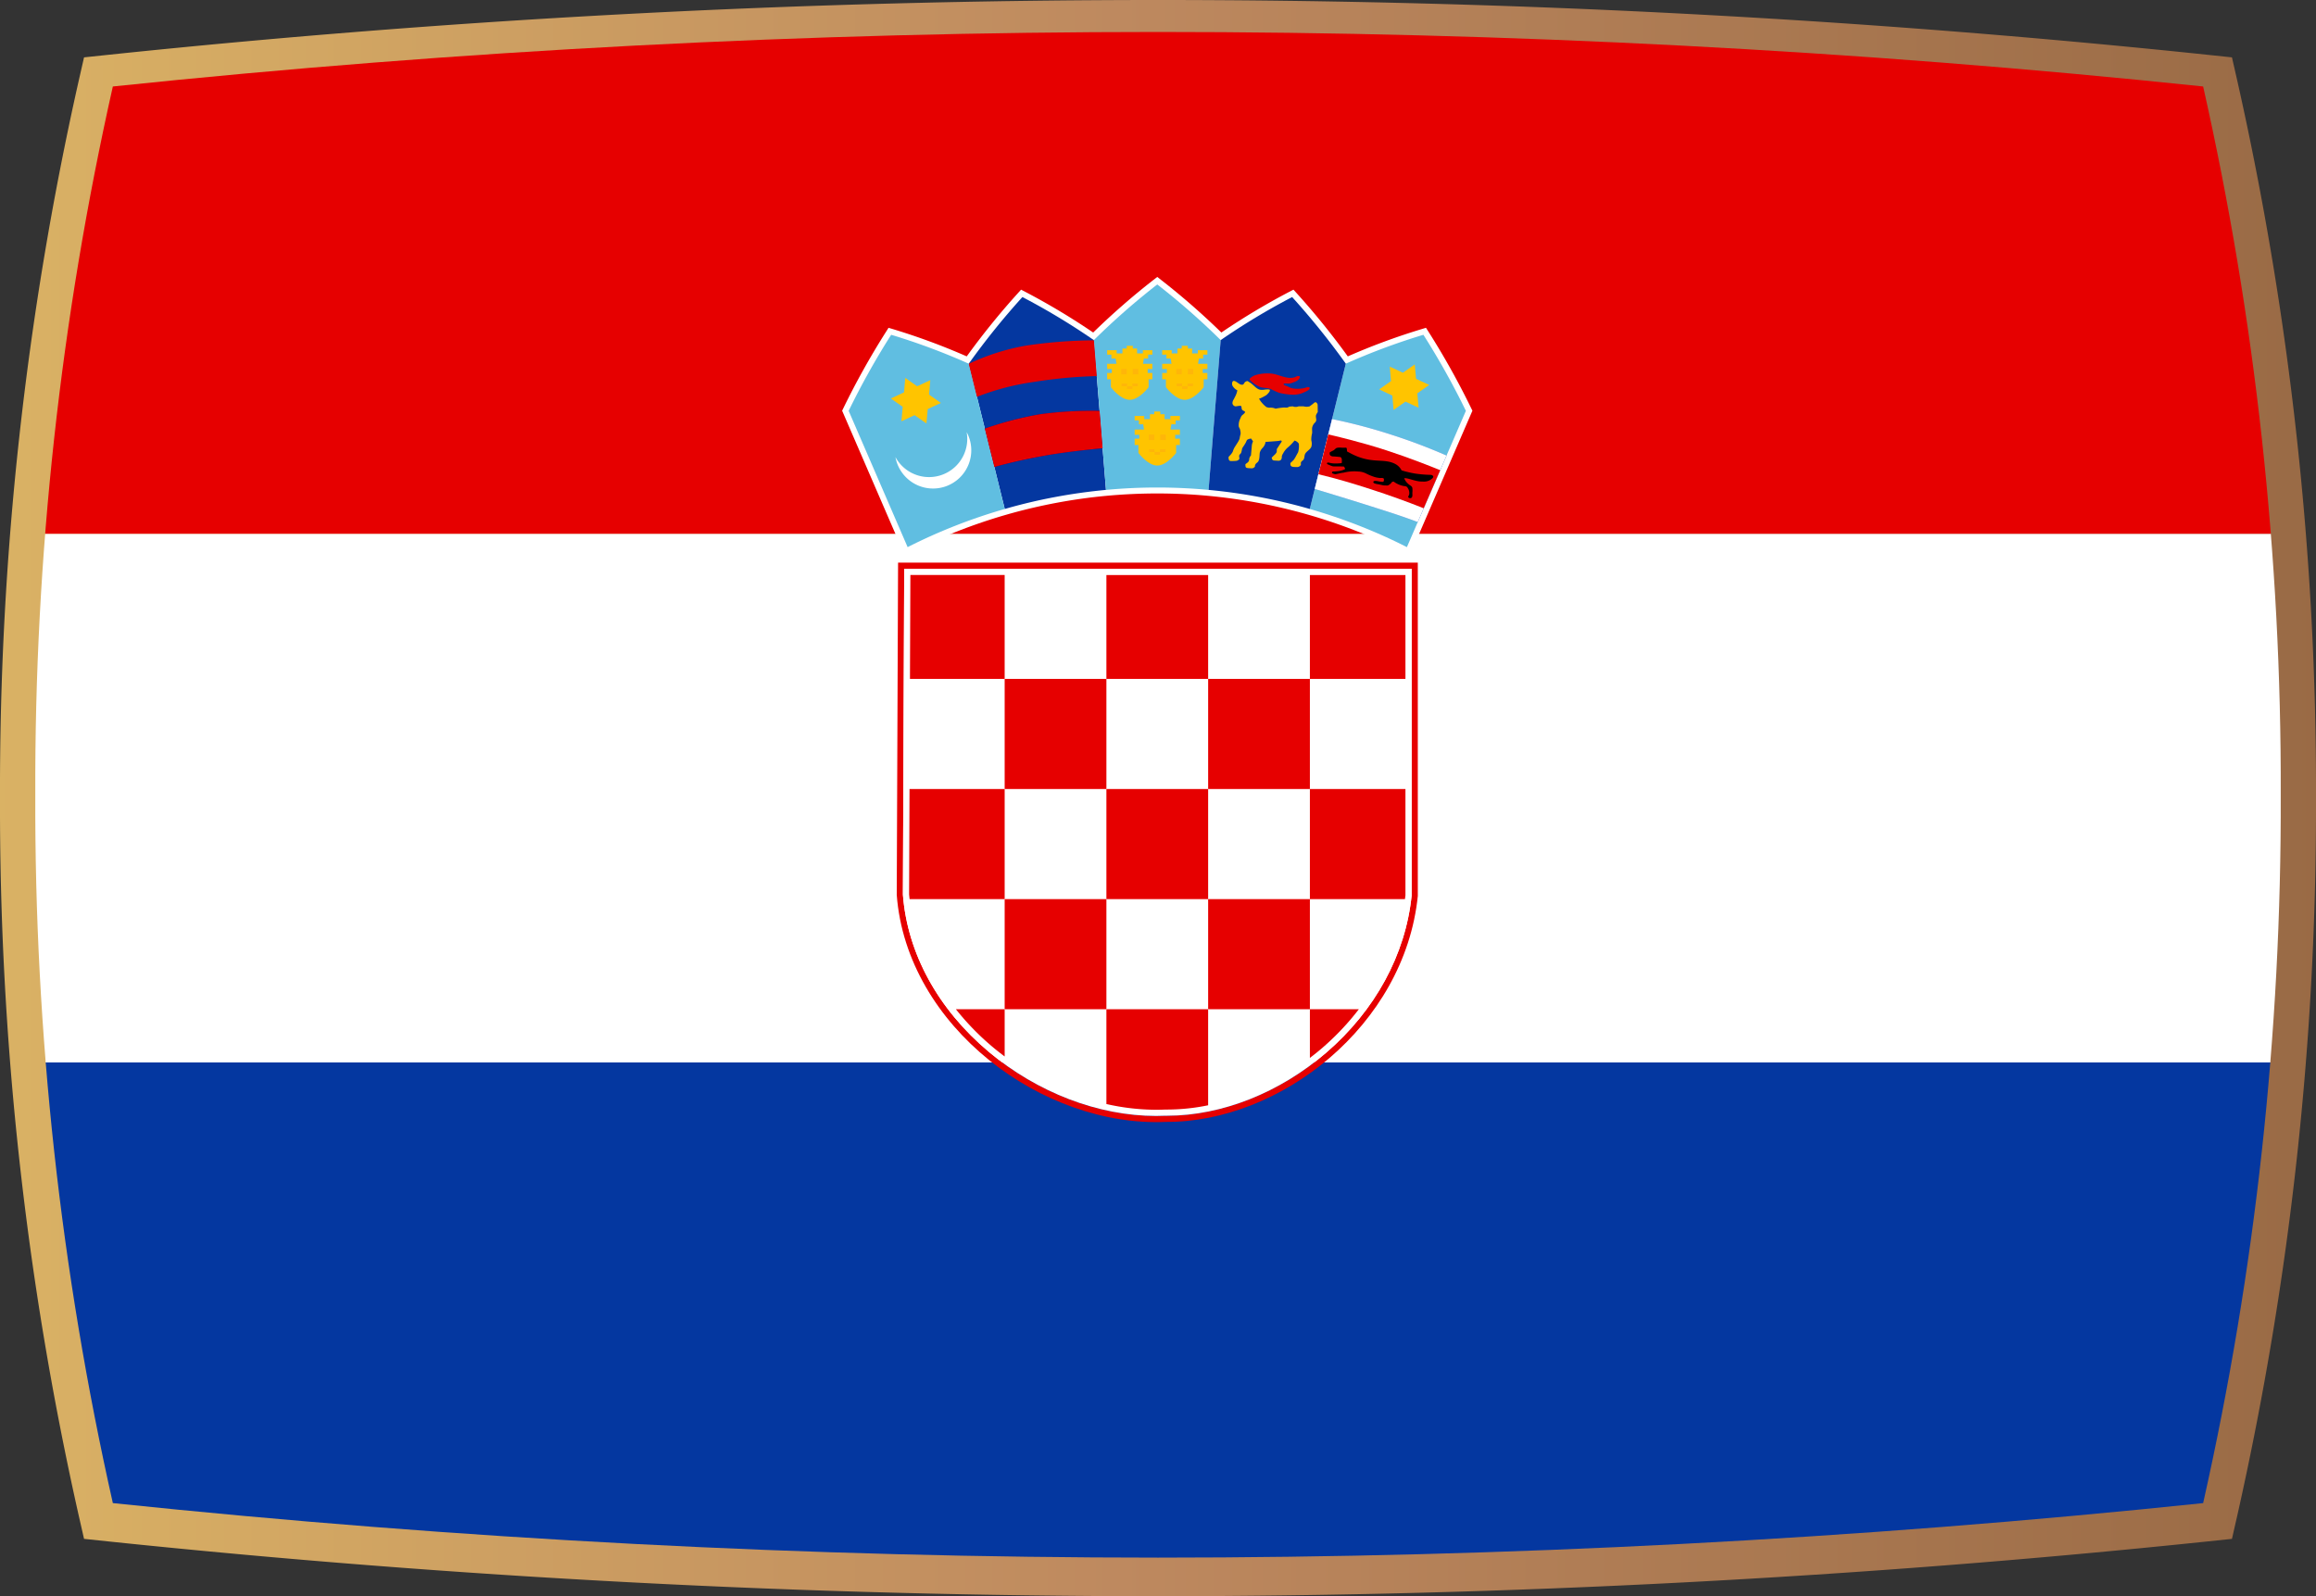 <svg xmlns="http://www.w3.org/2000/svg" xmlns:xlink="http://www.w3.org/1999/xlink" width="419.51" height="289.166" viewBox="0 0 419.51 289.166">
  <rect x="0" y="0" width="419.51" height="289.166" fill="#333333" stroke="none"/>
  <defs>
    <linearGradient id="linear-gradient" y1="0.5" x2="1" y2="0.5" gradientUnits="objectBoundingBox">
      <stop offset="0" stop-color="#dab264"/>
      <stop offset="0.482" stop-color="#be895f"/>
      <stop offset="1" stop-color="#996a45"/>
    </linearGradient>
    <clipPath id="clip-path">
      <path id="Path_18813" data-name="Path 18813" d="M525.647,117.1a1819.437,1819.437,0,0,0-378.629,0A576.1,576.1,0,0,0,132.97,245.417a576.1,576.1,0,0,0,14.048,128.314,1823.376,1823.376,0,0,0,189.315,9.877,1823.356,1823.356,0,0,0,189.314-9.877A576.1,576.1,0,0,0,539.7,245.417,576.1,576.1,0,0,0,525.647,117.1Z" fill="none"/>
    </clipPath>
  </defs>
  <g id="Group_6811" data-name="Group 6811" transform="translate(-126.578 -101.434)">
    <path id="Path_17948" data-name="Path 17948" d="M336.325,390.6a1837.519,1837.519,0,0,1-189.978-9.912l-4.546-.479-1.016-4.459a585.269,585.269,0,0,1-14.207-129.732,585.258,585.258,0,0,1,14.207-129.733l1.016-4.459,4.546-.479a1825.519,1825.519,0,0,1,379.971,0l4.547.479,1.016,4.459a585.316,585.316,0,0,1,14.207,129.733A585.327,585.327,0,0,1,531.881,375.75l-1.016,4.459-4.547.479A1837.485,1837.485,0,0,1,336.341,390.6Z" fill="url(#linear-gradient)"/>
    <g id="Group_6810" data-name="Group 6810">
      <g id="Group_6809" data-name="Group 6809" clip-path="url(#clip-path)">
        <g id="Group_6808" data-name="Group 6808">
          <g id="Group_6795" data-name="Group 6795">
            <path id="Path_18781" data-name="Path 18781" d="M734.333,293.9v-95.77h-796V293.9Z" fill="#fff"/>
            <path id="Path_18782" data-name="Path 18782" d="M-61.667,389.667h796V293.9h-796v95.769Z" fill="#0437a0"/>
            <path id="Path_18783" data-name="Path 18783" d="M-61.667,198.128h796V102.366h-796v95.762Z" fill="#e60000"/>
          </g>
          <g id="Group_6807" data-name="Group 6807">
            <path id="Path_18784" data-name="Path 18784" d="M393.068,175.393a140.794,140.794,0,0,0-7.753-13.887l-.439-.69-.781.236a118.777,118.777,0,0,0-13.381,4.942,135.235,135.235,0,0,0-9.286-11.471l-.558-.616-.738.384a124.878,124.878,0,0,0-12.322,7.381,130.156,130.156,0,0,0-10.948-9.554l-.66-.515-.662.515a130.445,130.445,0,0,0-10.947,9.554,124.878,124.878,0,0,0-12.322-7.381l-.737-.384-.559.616a135.235,135.235,0,0,0-9.286,11.471,118.847,118.847,0,0,0-13.381-4.942l-.783-.236-.436.69a141.028,141.028,0,0,0-7.756,13.887l-.215.443,11.332,26.191,1.02-.517c2.791-1.415,5.676-2.708,8.579-3.846,2.881-1.131,5.849-2.138,8.823-2.992,2.956-.849,5.985-1.568,9.008-2.137s6.083-1,9.129-1.281,6.136-.427,9.193-.427,6.148.143,9.19.427,6.123.715,9.131,1.281,6.052,1.288,9.008,2.137c2.974.855,5.942,1.861,8.823,2.992,2.9,1.138,5.787,2.431,8.579,3.846l1.02.517,11.332-26.191Z" fill="#fff"/>
            <path id="Path_18785" data-name="Path 18785" d="M384.406,162.083a117.343,117.343,0,0,0-14.053,5.235q-3.262,13.161-6.526,26.32,4.512,1.3,8.92,3.023t8.672,3.888q5.342-12.343,10.681-24.686A138.937,138.937,0,0,0,384.406,162.083Z" fill="#60bee1"/>
            <path id="Path_18786" data-name="Path 18786" d="M311.773,155.247a133.726,133.726,0,0,0-9.723,12.071q3.264,13.161,6.526,26.32,4.511-1.3,9.105-2.161t9.23-1.295q-1.1-13.566-2.2-27.135A123.028,123.028,0,0,0,311.773,155.247Z" fill="#0437a0"/>
            <path id="Path_18787" data-name="Path 18787" d="M326.3,182.631c-3.141.307-6.549.688-9.735,1.215-3.353.587-6.654,1.286-9.872,2.183q-.865-3.477-1.725-6.952a61.7,61.7,0,0,1,10.042-2.609,68.107,68.107,0,0,1,10.74-.6Q326.028,179.248,326.3,182.631Z" fill="#160080"/>
            <path id="Path_18788" data-name="Path 18788" d="M289.252,203.363l-.242,60.184c1.8,23.871,26.446,42.124,48.734,41.128,20.658.144,43.265-17.43,45.649-40.931V203.363Zm93.021,60.325c-1.1,10.689-6.593,20.792-15.475,28.448-8.418,7.26-18.913,11.419-28.8,11.419h-.308c-.559.028-1.131.04-1.7.04-10.466,0-21.5-4.231-30.291-11.6-9.229-7.747-14.759-17.861-15.572-28.484l.237-59.026h91.907Z" fill="#e60000"/>
            <path id="Path_18789" data-name="Path 18789" d="M382.273,204.482v59.206c-1.1,10.689-6.593,20.792-15.475,28.448-8.418,7.26-18.913,11.419-28.8,11.419h-.308c-.559.028-1.131.04-1.7.04-10.466,0-21.5-4.231-30.291-11.6-9.229-7.747-14.759-17.861-15.572-28.484l.237-59.026Z" fill="#fff"/>
            <g id="Group_6796" data-name="Group 6796">
              <rect id="Rectangle_1327" data-name="Rectangle 1327" width="18.429" height="19.944" transform="translate(326.987 244.372)" fill="#e60000"/>
              <rect id="Rectangle_1328" data-name="Rectangle 1328" width="18.429" height="19.945" transform="translate(308.558 224.427)" fill="#e60000"/>
              <rect id="Rectangle_1329" data-name="Rectangle 1329" width="18.429" height="18.825" transform="translate(326.987 205.602)" fill="#e60000"/>
              <path id="Path_18790" data-name="Path 18790" d="M326.987,301.437a41.185,41.185,0,0,0,9.005,1.038c.554,0,1.11-.013,1.7-.038H338a37.026,37.026,0,0,0,7.415-.774v-17.4H326.987Z" fill="#e60000"/>
              <path id="Path_18791" data-name="Path 18791" d="M366.068,291.291a47.39,47.39,0,0,0,6.649-7.031h-8.872v8.823C364.6,292.507,365.343,291.916,366.068,291.291Z" fill="#e60000"/>
              <path id="Path_18792" data-name="Path 18792" d="M291.481,205.6l-.076,18.825h17.153V205.6Z" fill="#e60000"/>
              <path id="Path_18793" data-name="Path 18793" d="M381.065,264.315c.028-.229.065-.457.089-.688V244.372H363.845v19.943Z" fill="#e60000"/>
              <path id="Path_18794" data-name="Path 18794" d="M306.418,291.132c.7.586,1.415,1.143,2.14,1.688v-8.56h-8.836A47.418,47.418,0,0,0,306.418,291.132Z" fill="#e60000"/>
              <path id="Path_18795" data-name="Path 18795" d="M291.325,244.372l-.077,19.1c.022.284.062.565.09.848h17.22V244.372Z" fill="#e60000"/>
              <rect id="Rectangle_1330" data-name="Rectangle 1330" width="18.429" height="19.945" transform="translate(308.558 264.315)" fill="#e60000"/>
              <rect id="Rectangle_1331" data-name="Rectangle 1331" width="17.309" height="18.825" transform="translate(363.845 205.602)" fill="#e60000"/>
              <rect id="Rectangle_1332" data-name="Rectangle 1332" width="18.429" height="19.945" transform="translate(345.416 264.315)" fill="#e60000"/>
              <rect id="Rectangle_1333" data-name="Rectangle 1333" width="18.429" height="19.945" transform="translate(345.416 224.427)" fill="#e60000"/>
            </g>
            <path id="Path_18796" data-name="Path 18796" d="M336.2,152.967a128.543,128.543,0,0,0-11.486,10.08q1.1,13.567,2.2,27.135,4.633-.432,9.291-.432t9.291.432q1.1-13.566,2.194-27.135A128.674,128.674,0,0,0,336.2,152.967Z" fill="#60bee1"/>
            <path id="Path_18797" data-name="Path 18797" d="M360.63,155.247a122.822,122.822,0,0,0-12.943,7.8q-1.1,13.567-2.194,27.135,4.633.432,9.229,1.295t9.105,2.161q3.264-13.161,6.526-26.32A133.551,133.551,0,0,0,360.63,155.247Z" fill="#0437a0"/>
            <path id="Path_18798" data-name="Path 18798" d="M288,162.083a139.344,139.344,0,0,0-7.7,13.78q5.342,12.343,10.681,24.686,4.266-2.16,8.672-3.888t8.921-3.023q-3.264-13.161-6.526-26.32A117.47,117.47,0,0,0,288,162.083Z" fill="#60bee1"/>
            <path id="Path_18799" data-name="Path 18799" d="M388.6,183.962c-.387.885-.767,1.763-1.148,2.648q-1.494,3.451-2.989,6.9c-.358.834-.716,1.663-1.08,2.5-3.247-1.231-6.352-2.177-9.559-3.2-3.034-.962-6.018-1.858-9.1-2.8.217-.885.441-1.774.66-2.665q.9-3.6,1.785-7.214c.235-.924.465-1.853.694-2.781a97.456,97.456,0,0,1,10.976,2.91A103.243,103.243,0,0,1,388.6,183.962Z" fill="#4c73d5"/>
            <path id="Path_18800" data-name="Path 18800" d="M290.558,169.9l2.15,1.51,2.382-1.107-.233,2.617,2.149,1.51-2.382,1.107-.233,2.617-2.149-1.51-2.384,1.105.233-2.617-2.149-1.51,2.382-1.105Z" fill="#ffc400"/>
            <path id="Path_18801" data-name="Path 18801" d="M382.841,167.448l-2.149,1.51-2.382-1.105.233,2.616-2.149,1.511,2.382,1.105.233,2.617,2.149-1.51,2.382,1.106-.233-2.616,2.15-1.511-2.382-1.106Z" fill="#ffc400"/>
            <path id="Path_18802" data-name="Path 18802" d="M301.675,179.716a6.922,6.922,0,0,1-12.9,4.52,6.922,6.922,0,1,0,12.9-4.52Z" fill="#fff"/>
            <g id="Group_6799" data-name="Group 6799">
              <path id="Path_18803" data-name="Path 18803" d="M334.54,166.384v-.708h.769v-.8h-1.723v.585H332.54v-.893h-.77v-.491h-1.107v.491h-.77v.893h-1.046v-.585h-1.724v.8h.77v.708h.768l.155.954h-1.693v.954h.847V169h-.847v1.139h.677v1.436s1.693,2.288,3.416,2.288,3.416-2.288,3.416-2.288v-1.436h.677V169h-.847v-.708h.847v-.954h-1.692l.153-.954Z" fill="#ffc400"/>
              <g id="Group_6797" data-name="Group 6797" opacity="0.3" style="mix-blend-mode: multiply;isolation: isolate">
                <rect id="Rectangle_1334" data-name="Rectangle 1334" width="0.986" height="0.986" transform="translate(329.677 168.261)" fill="#ff931e"/>
                <rect id="Rectangle_1335" data-name="Rectangle 1335" width="0.985" height="0.986" transform="translate(331.77 168.261)" fill="#ff931e"/>
              </g>
              <g id="Group_6798" data-name="Group 6798" opacity="0.3" style="mix-blend-mode: multiply;isolation: isolate">
                <rect id="Rectangle_1336" data-name="Rectangle 1336" width="0.985" height="0.492" transform="translate(329.739 170.909)" fill="#ff931e"/>
                <rect id="Rectangle_1337" data-name="Rectangle 1337" width="0.986" height="0.492" transform="translate(331.708 170.909)" fill="#ff931e"/>
                <rect id="Rectangle_1338" data-name="Rectangle 1338" width="0.985" height="0.493" transform="translate(330.723 171.4)" fill="#ff931e"/>
              </g>
            </g>
            <g id="Group_6802" data-name="Group 6802">
              <path id="Path_18804" data-name="Path 18804" d="M344.51,166.384v-.708h.77v-.8h-1.723v.585H342.51v-.893h-.768v-.491h-1.109v.491h-.77v.893h-1.046v-.585h-1.723v.8h.769v.708h.77l.153.954h-1.692v.954h.847V169h-.847v1.139h.677v1.436s1.692,2.288,3.416,2.288,3.416-2.288,3.416-2.288v-1.436h.677V169h-.846v-.708h.846v-.954h-1.693l.153-.954Z" fill="#ffc400"/>
              <g id="Group_6800" data-name="Group 6800" opacity="0.3" style="mix-blend-mode: multiply;isolation: isolate">
                <rect id="Rectangle_1339" data-name="Rectangle 1339" width="0.986" height="0.986" transform="translate(339.647 168.261)" fill="#ff931e"/>
                <rect id="Rectangle_1340" data-name="Rectangle 1340" width="0.986" height="0.986" transform="translate(341.74 168.261)" fill="#ff931e"/>
              </g>
              <g id="Group_6801" data-name="Group 6801" opacity="0.3" style="mix-blend-mode: multiply;isolation: isolate">
                <rect id="Rectangle_1341" data-name="Rectangle 1341" width="0.985" height="0.492" transform="translate(339.709 170.909)" fill="#ff931e"/>
                <rect id="Rectangle_1342" data-name="Rectangle 1342" width="0.985" height="0.492" transform="translate(341.68 170.909)" fill="#ff931e"/>
                <rect id="Rectangle_1343" data-name="Rectangle 1343" width="0.986" height="0.493" transform="translate(340.694 171.4)" fill="#ff931e"/>
              </g>
            </g>
            <g id="Group_6805" data-name="Group 6805">
              <path id="Path_18805" data-name="Path 18805" d="M339.525,178.295v-.71h.77v-.8h-1.724v.584h-1.046v-.892h-.77v-.493h-1.107v.493h-.77v.892h-1.046v-.584h-1.724v.8h.77v.71h.77l.153.953h-1.693v.954h.847v.708h-.847v1.138h.677v1.435s1.693,2.289,3.417,2.289,3.416-2.289,3.416-2.289v-1.435h.677V180.91h-.847V180.2h.847v-.954H338.6l.153-.953Z" fill="#ffc400"/>
              <g id="Group_6803" data-name="Group 6803" opacity="0.3" style="mix-blend-mode: multiply;isolation: isolate">
                <rect id="Rectangle_1344" data-name="Rectangle 1344" width="0.986" height="0.985" transform="translate(334.662 180.171)" fill="#ff931e"/>
                <rect id="Rectangle_1345" data-name="Rectangle 1345" width="0.986" height="0.985" transform="translate(336.755 180.171)" fill="#ff931e"/>
              </g>
              <g id="Group_6804" data-name="Group 6804" opacity="0.3" style="mix-blend-mode: multiply;isolation: isolate">
                <rect id="Rectangle_1346" data-name="Rectangle 1346" width="0.985" height="0.493" transform="translate(334.724 182.818)" fill="#ff931e"/>
                <rect id="Rectangle_1347" data-name="Rectangle 1347" width="0.985" height="0.493" transform="translate(336.694 182.818)" fill="#ff931e"/>
                <rect id="Rectangle_1348" data-name="Rectangle 1348" width="0.986" height="0.493" transform="translate(335.708 183.311)" fill="#ff931e"/>
              </g>
            </g>
            <path id="Path_18806" data-name="Path 18806" d="M325.239,169.567a83.435,83.435,0,0,0-11.222,1.036,45.7,45.7,0,0,0-10.477,2.72q-.746-2.989-1.483-5.983a40.614,40.614,0,0,1,10.428-3.308,87.515,87.515,0,0,1,12.235-.946Q324.981,166.326,325.239,169.567Z" fill="#e60000"/>
            <path id="Path_18807" data-name="Path 18807" d="M326.3,182.631c-3.141.307-6.549.688-9.735,1.215-3.353.587-6.654,1.286-9.872,2.183q-.865-3.477-1.725-6.952a61.7,61.7,0,0,1,10.042-2.609,68.107,68.107,0,0,1,10.74-.6Q326.028,179.248,326.3,182.631Z" fill="#e60000"/>
            <g id="Group_6806" data-name="Group 6806">
              <path id="Path_18808" data-name="Path 18808" d="M358.242,172.583a11.492,11.492,0,0,0,2.631.358,5.185,5.185,0,0,0,.569-.042,4.1,4.1,0,0,0,1.389-.413,4.261,4.261,0,0,0,.724-.371.517.517,0,0,0,.236-.264c.022-.092-.058-.154.008-.257a1.571,1.571,0,0,0-.484,0,5.383,5.383,0,0,1-2.526.211,3.178,3.178,0,0,1-.948-.358c-.132-.062-.927-.291-.722-.476.153-.138.708-.028.914-.047a2.444,2.444,0,0,0,.84-.234,2.132,2.132,0,0,0,.8-.4,1.027,1.027,0,0,0,.3-.352c.01-.021.091-.341.054-.341a3.464,3.464,0,0,0-.464-.042c-1.426.865-3.016-.183-4.477-.417a7.51,7.51,0,0,0-2.869.185,2.658,2.658,0,0,0-.913.409c-.317.227-.552.4-.165.705a5.7,5.7,0,0,0,1.7,1.114c.628.191,1.306.132,1.927.354A14.726,14.726,0,0,0,358.242,172.583Z" fill="#e60000"/>
              <path id="Path_18809" data-name="Path 18809" d="M364.972,176.6a3.519,3.519,0,0,1,.3-.522l-.021-1.326a.637.637,0,0,0-.359-.464.773.773,0,0,0-.442.274l-.652.485a2.106,2.106,0,0,1-1.094,0H361.8a1.4,1.4,0,0,1-1.052,0l-.59.042a2.568,2.568,0,0,1-.462.188l-.548-.019a11.145,11.145,0,0,0-1.516.209,2.3,2.3,0,0,0-1.178-.169l-.464-.105a5.282,5.282,0,0,1-1.218-1.3c-.052-.09-.105-.178-.153-.271.067.129,1.232-.524,1.354-.624.2-.163.934-.9.477-1.008a4.4,4.4,0,0,0-.945.053,2.721,2.721,0,0,1-.727-.014c-.69-.181-1.212-.954-1.818-1.309-.413-.243-.352-.354-.786-.126-.206.106-.246.431-.479.519a.77.77,0,0,1-.551-.1c-.284-.126-.909-.732-1.209-.538-.218.139-.206.571-.134.784a2.039,2.039,0,0,0,.906.884,3.85,3.85,0,0,1-.358,1.053c-.084.169-.189.358-.274.548a1.362,1.362,0,0,0-.232.525.6.6,0,0,0,.245.668.09.09,0,0,0,.046.029.919.919,0,0,0,.215.083c.178,0,.907-.163,1.027-.065s.063.51.2.686c.122.16.381.2.484.33s.074.067-.015.211c-.134.219-.365.334-.535.518a1.411,1.411,0,0,0-.225.438,2.683,2.683,0,0,0-.327,1.482c.037.242.218.419.26.676a2.454,2.454,0,0,1,.079.712,7.7,7.7,0,0,0-.187.881,3.861,3.861,0,0,1-.4.761l-.4.632a3.223,3.223,0,0,0-.428.934,2.8,2.8,0,0,1-.4.572c-.062.079-.382.378-.375.451.024.279.019.632.363.681a7.743,7.743,0,0,0,1.005-.028.771.771,0,0,0,.569-.317c.1-.2-.071-.426.007-.666.065-.193.252-.3.342-.474a5.1,5.1,0,0,0,.171-.76,2.829,2.829,0,0,1,.309-.5c.125-.2.249-.395.365-.6.054-.091.174-.454.257-.5a1.406,1.406,0,0,1,.717-.213l.335.506a2.315,2.315,0,0,0-.23.906l-.147,1.642a1.21,1.21,0,0,0-.328.839.785.785,0,0,1-.289.451c-.051.047-.392.272-.389.323.018.344-.039.586.352.656.255.045.526.039.783.06a.737.737,0,0,0,.59-.313,1.722,1.722,0,0,1,.029-.263.977.977,0,0,1,.26-.369c.077-.07.166-.13.237-.208.346-.381.286-1.2.354-1.682a1.94,1.94,0,0,1,.506-.862,2.009,2.009,0,0,0,.547-1.1c0,.023,1.625-.108,1.789-.119.2-.015.406-.031.608-.058.111-.015.382-.115.483-.023.138.122-.153.431-.234.559q-.314.485-.625.969a1.877,1.877,0,0,1-.023.553,1.956,1.956,0,0,1-.495.577l-.4.4c.09.357.119.5.5.525.268.021.538.029.806.043a.638.638,0,0,0,.4-.2.926.926,0,0,0,.126-.569,1.593,1.593,0,0,1,.248-.577,3.566,3.566,0,0,1,.837-1.057,8.847,8.847,0,0,0,1.222-1.256,1.369,1.369,0,0,1,.778.569,3.975,3.975,0,0,1-.125,1.536l-.447.819a5.492,5.492,0,0,1-.337.551,7.541,7.541,0,0,1-.618.594,1.3,1.3,0,0,0,.027.4c.139.417.9.3,1.258.332a.818.818,0,0,0,.59-.358c.055-.063,0-.337.021-.428a.628.628,0,0,1,.3-.378c.461-.345.248-.885.522-1.306.295-.457.95-.746,1.1-1.277a2.2,2.2,0,0,0-.031-1.085,4.358,4.358,0,0,1,.135-1.244c.057-.361-.031-.686.017-1.045a1.7,1.7,0,0,1,.507-.927.717.717,0,0,0,.232-.63,4.293,4.293,0,0,1-.063-.482A.857.857,0,0,1,364.972,176.6Z" fill="#ffc400"/>
            </g>
            <path id="Path_18810" data-name="Path 18810" d="M388.6,183.962c-.387.885-.767,1.763-1.148,2.648q-1.494,3.451-2.989,6.9c-.358.834-.716,1.663-1.08,2.5-3.247-1.231-6.352-2.177-9.559-3.2-3.034-.962-6.018-1.858-9.1-2.8.217-.885.441-1.774.66-2.665q.9-3.6,1.785-7.214c.235-.924.465-1.853.694-2.781a97.456,97.456,0,0,1,10.976,2.91A103.243,103.243,0,0,1,388.6,183.962Z" fill="#fff"/>
            <path id="Path_18811" data-name="Path 18811" d="M387.451,186.61q-1.494,3.451-2.989,6.9c-3.123-1.242-6.313-2.389-9.525-3.426-3.13-1.019-6.308-1.97-9.549-2.737q.9-3.6,1.785-7.214c1,.223,5.849,1.354,10.511,2.877C381.831,184.354,385.923,185.989,387.451,186.61Z" fill="#e60000"/>
            <path id="Path_18812" data-name="Path 18812" d="M385.826,187.46a22.352,22.352,0,0,1-2.822-.223,18.944,18.944,0,0,1-2.55-.594,2.7,2.7,0,0,0-1.064-1.114c-2.258-1.239-4.418.157-8.5-2.15a1.457,1.457,0,0,1-.253-.126c-.078-.067-.056-.059-.075-.177s0-.391-.081-.486c-.064-.074-.141-.055-.237-.056-.216,0-.433,0-.648,0a2.529,2.529,0,0,0-.887.041c-.225.091-.36.3-.558.428-.09.06-.719.346-.719.423,0,.247-.075.567.52.692.345,0,1.385.1,1.459.124a.648.648,0,0,1,.223.494v.522c0,.154-1.272.137-1.385.133a3.67,3.67,0,0,1-.782-.105c-.124-.034-.52-.132-.527.1-.005.15.26.218.37.257a3.546,3.546,0,0,0,.7.273,3.477,3.477,0,0,0,.445.011c.51,0,1.02,0,1.53.024.074,0,.248.323.223.472a3.742,3.742,0,0,1-.984.325,9.483,9.483,0,0,1-.967.1c-.122.007-.372-.019-.407.148-.024.116.109.216.2.243l.345.1c.324,0,1.065-.248,1.536-.273a7.819,7.819,0,0,1,2.714-.211,3.294,3.294,0,0,1,1.33.333,10.3,10.3,0,0,0,1.636.672,5.341,5.341,0,0,0,.9.167c.173.018.577-.061.7.1.093.127.065.562-.117.593a1.573,1.573,0,0,1-.342-.017c-.319-.022-.627-.129-.94-.149-.163-.01-.492-.008-.476.228.017.295.837.355,1.055.406l.789.178.767.024a1.811,1.811,0,0,0,.792-.669l.273-.049a4.387,4.387,0,0,0,1.882.816c.569.051.569.175.816.595a1.6,1.6,0,0,1,.122.93c-.022.125-.185.34-.178.442.01.14.236.23.35.228.521-.015.4-.641.4-.973a3.726,3.726,0,0,0,0-.883c-.079-.319-.3-.382-.544-.568a3.3,3.3,0,0,1-.635-.63c-.022-.03-.333-.541-.281-.551.642-.123,2.054.643,3.341.594a2.232,2.232,0,0,0,1.758-.594C386.271,187.831,386.271,187.609,385.826,187.46Z"/>
          </g>
        </g>
      </g>
    </g>
  </g>
</svg>
